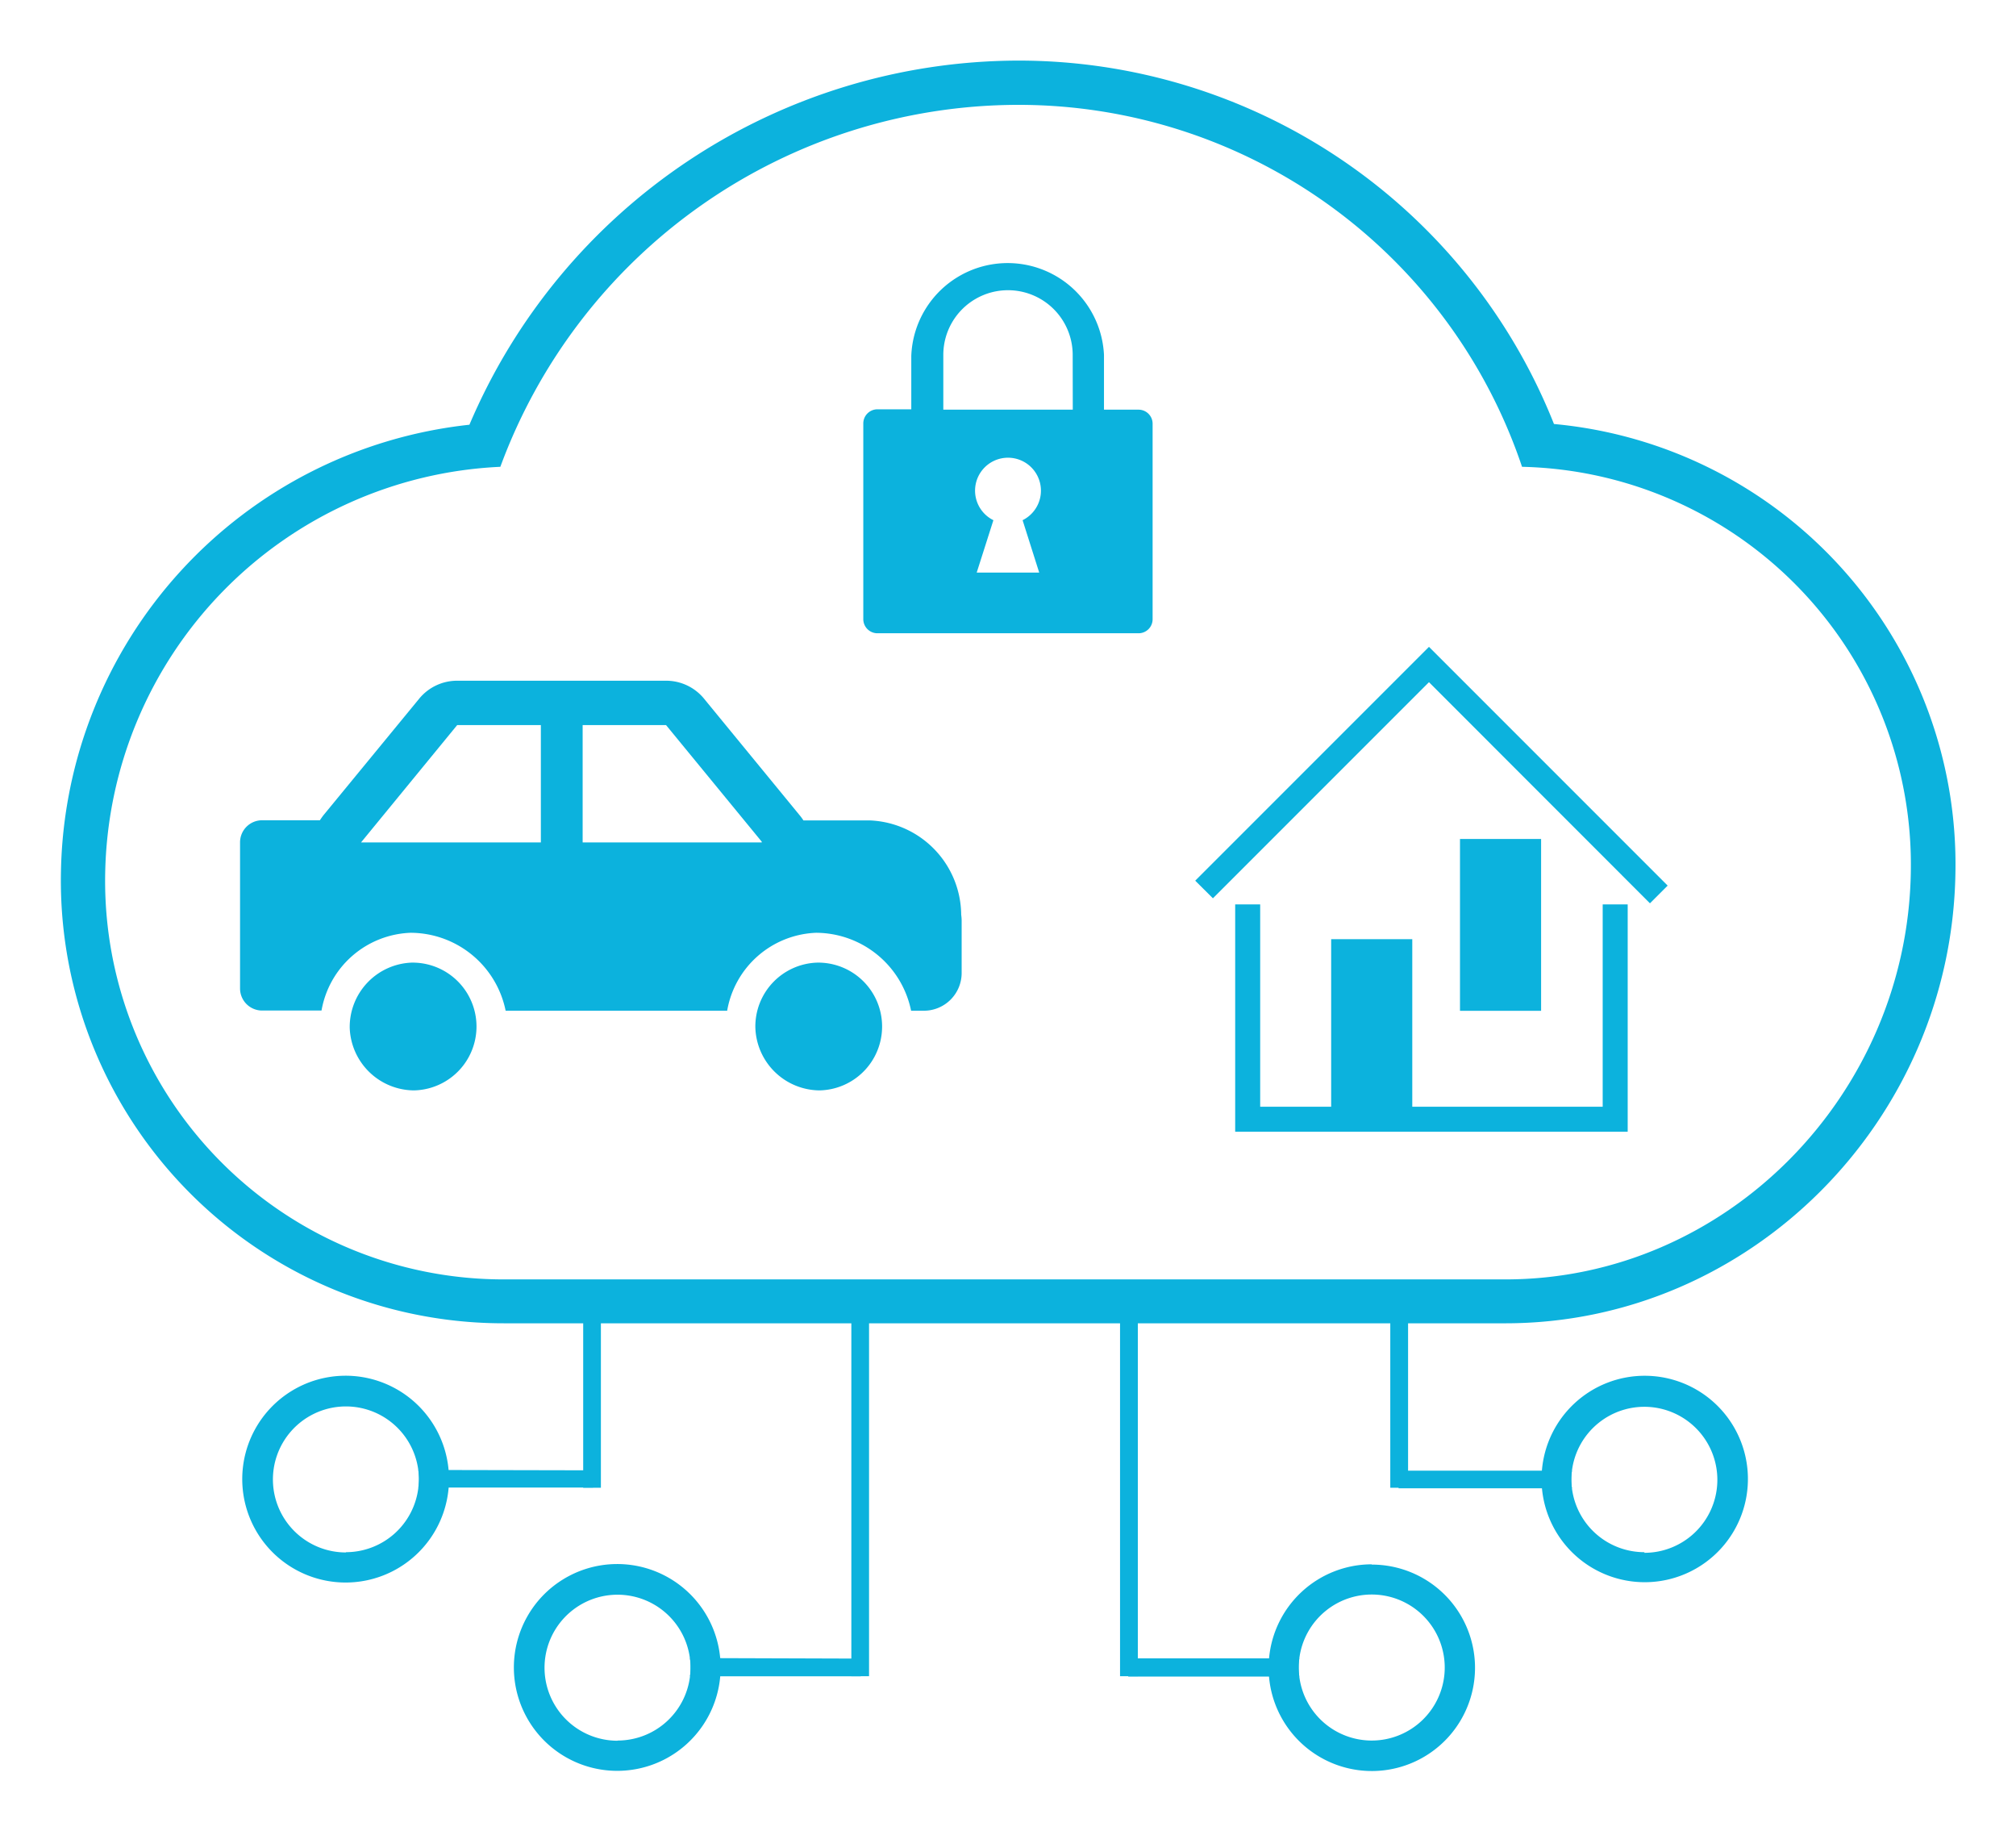 <svg xmlns="http://www.w3.org/2000/svg" viewBox="0 0 220.96 200.67"><defs><style>.cls-1{fill:#0cb2dd;}</style></defs><g id="map"><path class="cls-1" d="M111.45,11.49a58.23,58.23,0,0,1,55.37,39.66,43.61,43.61,0,0,1,42.61,44.48C209,120,189.21,140.19,165,140.19H55.3A43.66,43.66,0,0,1,11.53,95.63,45.4,45.4,0,0,1,54.84,51.15a60.55,60.55,0,0,1,56.61-39.66m0-4.85a65.51,65.51,0,0,0-60,39.9,50.16,50.16,0,0,0-44.77,49A48.51,48.51,0,0,0,55.3,145H165c26.76,0,48.88-22.13,49.32-49.33a48.45,48.45,0,0,0-44-49.21A63.16,63.16,0,0,0,111.45,6.64Z"/><path class="cls-1" d="M38.33,112.61a7.06,7.06,0,0,1,6.76-7.13,7,7,0,1,1,.27,14A7.1,7.1,0,0,1,38.33,112.61Z"/><path class="cls-1" d="M82.79,112.61a7,7,0,0,1,6.75-7.13,7,7,0,1,1,.28,14A7.1,7.1,0,0,1,82.79,112.61Z"/><path class="cls-1" d="M105.35,100.24A10.43,10.43,0,0,0,95.4,89.9v0H88.06a5.12,5.12,0,0,0-.4-.55L77.11,76.49A5.37,5.37,0,0,0,73,74.59H50.11A5.38,5.38,0,0,0,46,76.49L35.45,89.33c-.14.18-.27.37-.39.55H28.73a2.42,2.42,0,0,0-2.42,2.43v16a2.42,2.42,0,0,0,2.42,2.42h6.51A10.29,10.29,0,0,1,45,102.21a10.66,10.66,0,0,1,10.42,8.54H79.7a10.29,10.29,0,0,1,9.74-8.54,10.67,10.67,0,0,1,10.42,8.54h1.4a4.14,4.14,0,0,0,4.14-4.14v-5.72A4.74,4.74,0,0,0,105.35,100.24ZM59.28,92.31l-19.71,0L50.11,79.45h9.17Zm24.21,0H63.86V79.45H73L83.49,92.23Z"/><g id="map-2" data-name="map"><path class="cls-1" d="M124.79,44.89H121v-6h0a10.57,10.57,0,0,0-21.12.1v5.86H96.17a1.55,1.55,0,0,0-1.55,1.54h0V67.84a1.55,1.55,0,0,0,1.55,1.55h28.62a1.54,1.54,0,0,0,1.54-1.55h0V46.43a1.54,1.54,0,0,0-1.54-1.54ZM113.9,62.74h-6.85L108.88,57a3.61,3.61,0,1,1,3.2,0Zm3.68-17.85H103.39v-6a7.09,7.09,0,0,1,14.18,0Z"/></g><polygon class="cls-1" points="135.38 124.01 135.38 99.1 138.12 99.1 138.12 121.27 175.66 121.27 175.66 99.1 178.4 99.1 178.4 124.01 135.38 124.01"/><polygon class="cls-1" points="156.62 74.75 132.94 98.43 131 96.5 156.62 70.88 182.78 97.04 180.84 98.98 156.62 74.75"/><rect class="cls-1" x="145.9" y="102.91" width="8.89" height="18.83"/><rect class="cls-1" x="160.02" y="91.93" width="8.89" height="18.83"/><path class="cls-1" d="M49.17,161.11a11.33,11.33,0,1,0,0,1.93,7.79,7.79,0,0,0,0-1.93Zm-11.26,9a8,8,0,1,1,7.94-9,6.69,6.69,0,0,1,0,1.93A8,8,0,0,1,37.91,170.08Z"/><path class="cls-1" d="M180.23,150.75A11.3,11.3,0,0,0,169,161.11a6.69,6.69,0,0,0,0,1.93,11.31,11.31,0,1,0,11.25-12.29Zm0,19.33a8,8,0,0,1-7.94-7,6.69,6.69,0,0,1,0-1.93,8,8,0,1,1,7.94,9Z"/><path class="cls-1" d="M150.35,171.41a11.31,11.31,0,0,0-11.26,10.33,7.63,7.63,0,0,0-.07,1,8.12,8.12,0,0,0,.07,1,11.31,11.31,0,1,0,11.26-12.3Zm0,19.31a8,8,0,0,1-7.94-7,6.54,6.54,0,0,1-.07-1,6.15,6.15,0,0,1,.07-1,8,8,0,1,1,7.94,9Z"/><path class="cls-1" d="M78.94,181.74a11.33,11.33,0,1,0,0,1.94,7.5,7.5,0,0,0,.07-1A7.63,7.63,0,0,0,78.94,181.74Zm-11.25,9a8,8,0,1,1,7.93-9,6.15,6.15,0,0,1,.07,1,6.07,6.07,0,0,1-.07,1A8,8,0,0,1,67.69,190.72Z"/><path class="cls-1" d="M65,161.11V163H45.85a6.69,6.69,0,0,0,0-1.93Z"/><rect class="cls-1" x="63.92" y="142.82" width="1.94" height="20.2"/><path class="cls-1" d="M94.34,181.74v1.94H75.62a6.07,6.07,0,0,0,.07-1,6.15,6.15,0,0,0-.07-1Z"/><rect class="cls-1" x="93.31" y="141.85" width="1.94" height="41.82"/><path class="cls-1" d="M172.22,162.08a7.48,7.48,0,0,0,.07,1h-19v-1.93h19A7.5,7.5,0,0,0,172.22,162.08Z"/><rect class="cls-1" x="152.38" y="142.7" width="1.95" height="20.32"/><path class="cls-1" d="M142.34,182.71a6.54,6.54,0,0,0,.07,1H123.66v-2h18.75A6.15,6.15,0,0,0,142.34,182.71Z"/><rect class="cls-1" x="122.76" y="142.14" width="1.95" height="41.53"/></g></svg>